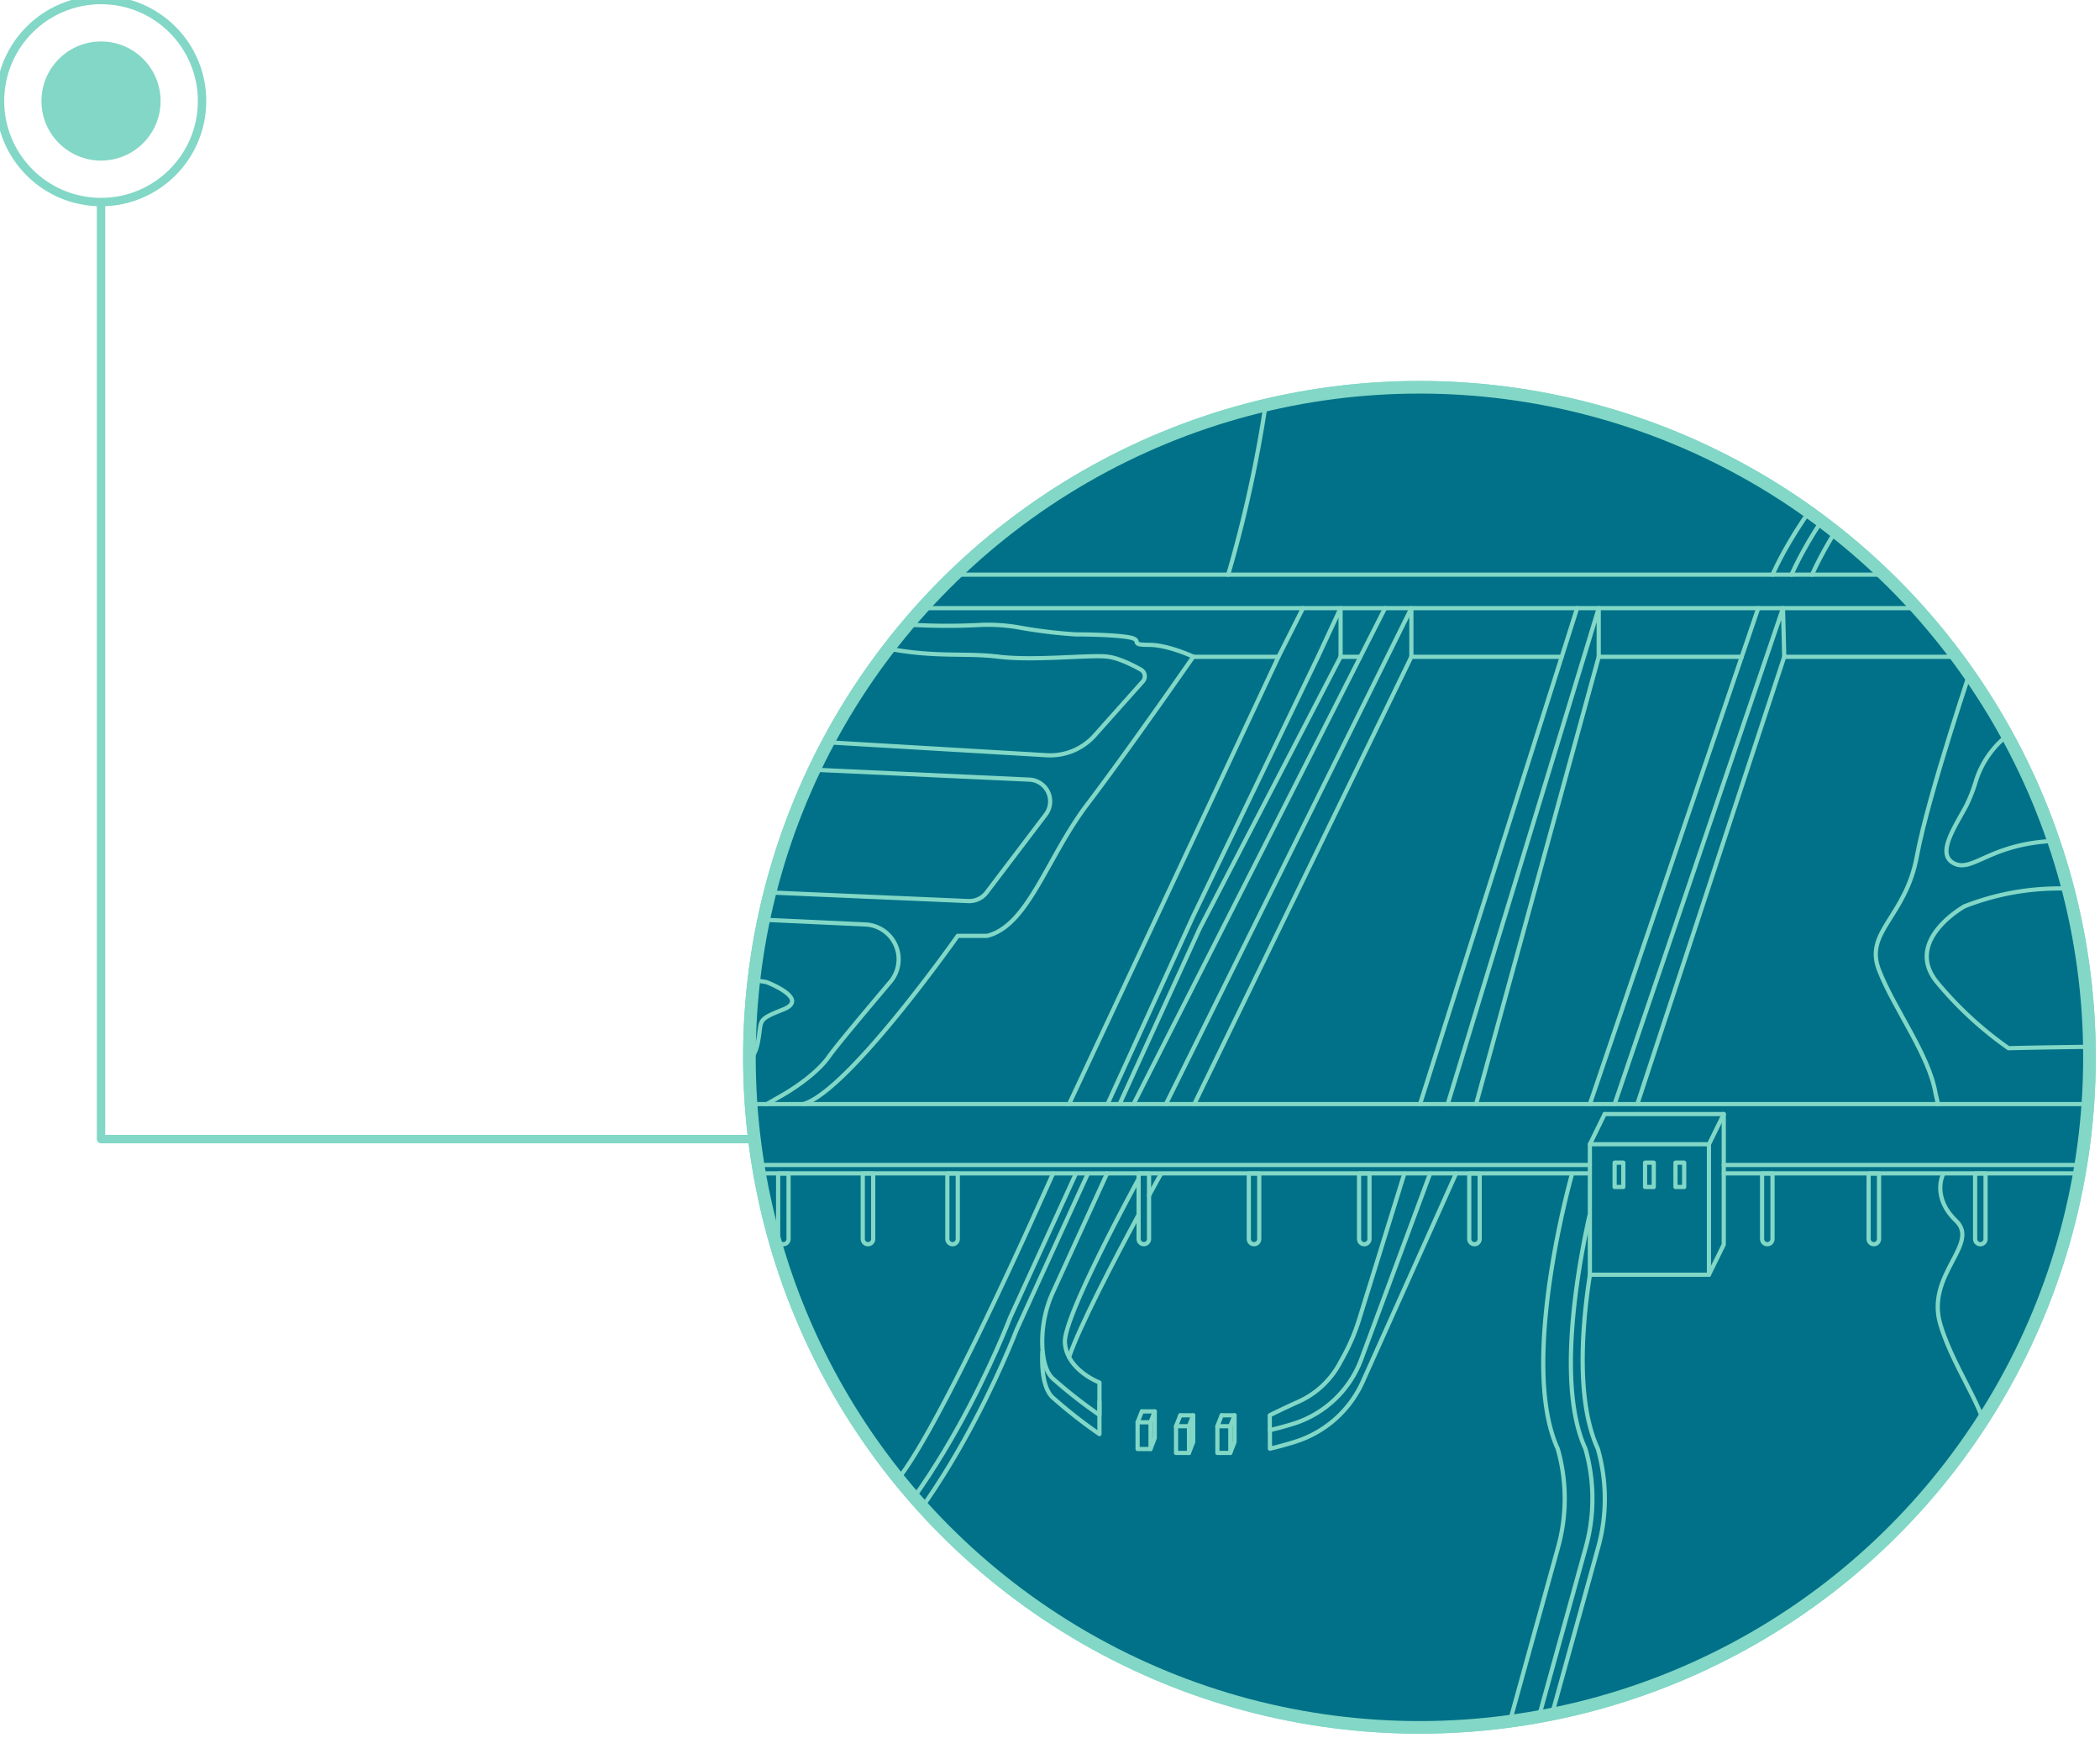 <svg id="Layer_1" data-name="Layer 1" xmlns="http://www.w3.org/2000/svg" xmlns:xlink="http://www.w3.org/1999/xlink" viewBox="0 0 499.27 413.18"><defs><style>.cls-1,.cls-3,.cls-4,.cls-7{fill:none;}.cls-2{clip-path:url(#clip-path);}.cls-3,.cls-4,.cls-5,.cls-7{stroke:#82d7c6;stroke-linecap:round;stroke-linejoin:round;}.cls-4,.cls-5{stroke-width:3px;}.cls-5{fill:#007188;}.cls-6{clip-path:url(#clip-path-2);}.cls-7{stroke-width:2px;}.cls-8{fill:#82d7c6;}</style><clipPath id="clip-path"><circle class="cls-1" cx="338.47" cy="-180.8" r="159.3"/></clipPath><clipPath id="clip-path-2"><circle class="cls-1" cx="337.47" cy="251.37" r="159.3"/></clipPath></defs><g class="cls-2"><path class="cls-3" d="M516-148.78a9.25,9.25,0,0,0-4.71,1.57,5.52,5.52,0,0,1-6,0h0a9.92,9.92,0,0,0-10.89,0,5.52,5.52,0,0,1-6,0h0a10,10,0,0,0-10.9,0h0a5.52,5.52,0,0,1-6,0,10,10,0,0,0-10.9,0h0a5.52,5.52,0,0,1-6,0,9.94,9.94,0,0,0-10.9,0,5.54,5.54,0,0,1-6,0,10,10,0,0,0-10.9,0h0a5.5,5.5,0,0,1-6,0,9.94,9.94,0,0,0-10.9,0,5.52,5.52,0,0,1-6,0,10,10,0,0,0-10.9,0,5.52,5.52,0,0,1-6,0,10,10,0,0,0-10.9,0,5.52,5.52,0,0,1-6,0,10,10,0,0,0-10.9,0,5.5,5.5,0,0,1-6,0,10,10,0,0,0-10.9,0,5.52,5.52,0,0,1-6,0,9.94,9.94,0,0,0-10.9,0,5.52,5.52,0,0,1-6,0,10,10,0,0,0-10.9,0,5.52,5.52,0,0,1-6,0,9.94,9.94,0,0,0-10.9,0,5.52,5.52,0,0,1-6,0,9.94,9.94,0,0,0-10.89,0h0a5.52,5.52,0,0,1-6,0,10,10,0,0,0-10.9,0,5.52,5.52,0,0,1-6,0h0a9.94,9.94,0,0,0-10.9,0,5.54,5.54,0,0,1-6,0h0a10,10,0,0,0-10.9,0,5.52,5.52,0,0,1-6,0,9.94,9.94,0,0,0-10.9,0h0a5.5,5.5,0,0,1-6,0,10,10,0,0,0-10.9,0,5.52,5.52,0,0,1-6,0,10,10,0,0,0-10.9,0,5.52,5.52,0,0,1-6,0,10,10,0,0,0-10.9,0,5.52,5.52,0,0,1-6,0,10.13,10.13,0,0,0-8.43-1.24v290.2H516Z"/></g><circle class="cls-4" cx="337.47" cy="251.37" r="159.3"/><circle class="cls-5" cx="337.47" cy="251.37" r="159.3"/><g class="cls-6"><line class="cls-3" x1="198.68" y1="136.62" x2="549.53" y2="136.62"/><line class="cls-3" x1="213.71" y1="144.58" x2="541.57" y2="144.58"/><line class="cls-3" x1="424.2" y1="156.15" x2="469.71" y2="156.15"/><line class="cls-3" x1="380.09" y1="156.15" x2="414.09" y2="156.15"/><line class="cls-3" x1="335.55" y1="156.15" x2="371.29" y2="156.15"/><line class="cls-3" x1="318.72" y1="156.15" x2="323.42" y2="156.15"/><line class="cls-3" x1="283.68" y1="156.15" x2="303.93" y2="156.15"/><line class="cls-3" x1="117.94" y1="262.49" x2="551.61" y2="262.49"/><line class="cls-3" x1="409.82" y1="276.96" x2="551.61" y2="276.96"/><line class="cls-3" x1="111.83" y1="276.96" x2="377.99" y2="276.96"/><line class="cls-3" x1="409.82" y1="278.96" x2="551.61" y2="278.96"/><line class="cls-3" x1="111.83" y1="278.96" x2="377.99" y2="278.96"/><polyline class="cls-3" points="283.94 262.49 335.55 156.15 335.55 144.58 277.19 262.49"/><line class="cls-3" x1="269.49" y1="262.49" x2="329.29" y2="144.58"/><line class="cls-3" x1="414.09" y1="156.15" x2="377.99" y2="262.49"/><line class="cls-3" x1="418.02" y1="144.58" x2="414.09" y2="156.15"/><polyline class="cls-3" points="389.27 262.49 424.2 156.15 423.9 144.58 383.87 262.49"/><polyline class="cls-3" points="350.94 262.49 380.09 156.15 380.09 144.58 344.19 262.49"/><line class="cls-3" x1="337.61" y1="262.49" x2="374.96" y2="144.58"/><path class="cls-3" d="M270.7,280.26c-4.87,9-17.92,33.68-17.52,39,.48,6.52,8.21,9.42,8.21,9.42v7.73a116.59,116.59,0,0,1-11.11-8.7c-1.54-1.45-2.2-4.08-2.42-6.81a28.3,28.3,0,0,1,2.58-13.95l12.77-28"/><path class="cls-3" d="M273.18,284.22c1.11-2,2.05-3.74,2.75-5"/><path class="cls-3" d="M254.17,322.64c2.44-7.22,10.61-22.89,16.53-33.85"/><path class="cls-3" d="M247.81,321.4c-.16,3.83.16,8.68,2.47,10.85a116.59,116.59,0,0,0,11.11,8.7v-7.73"/><path class="cls-3" d="M333.88,279l-10.77,34.77a46.93,46.93,0,0,1-3.71,8.73l-.94,1.72a20.84,20.84,0,0,1-9.7,9c-3.62,1.62-6.87,3.25-6.87,3.25V340s2.32-.5,5.46-1.47a25.27,25.27,0,0,0,16.28-15.36L340,279"/><path class="cls-3" d="M346.17,279,324,328.45a26.19,26.19,0,0,1-16,14.29c-3.45,1.09-6.08,1.67-6.08,1.67V340"/><line class="cls-3" x1="271.47" y1="335.55" x2="270.46" y2="338.14"/><rect class="cls-3" x="270.46" y="338.14" width="3.08" height="6.35"/><polyline class="cls-3" points="271.47 335.55 274.54 335.55 274.54 341.9 273.53 344.49"/><line class="cls-3" x1="273.53" y1="338.14" x2="274.54" y2="335.55"/><line class="cls-3" x1="280.61" y1="336.48" x2="279.6" y2="339.07"/><rect class="cls-3" x="279.6" y="339.07" width="3.08" height="6.35"/><polyline class="cls-3" points="280.61 336.48 283.68 336.48 283.68 342.83 282.67 345.42"/><line class="cls-3" x1="282.67" y1="339.07" x2="283.68" y2="336.48"/><line class="cls-3" x1="290.44" y1="336.48" x2="289.43" y2="339.07"/><rect class="cls-3" x="289.43" y="339.07" width="3.08" height="6.35"/><polyline class="cls-3" points="290.44 336.48 293.51 336.48 293.51 342.83 292.5 345.42"/><line class="cls-3" x1="292.5" y1="339.07" x2="293.51" y2="336.48"/><path class="cls-3" d="M164.89,279h2.48a0,0,0,0,1,0,0v15.56a1.24,1.24,0,0,1-1.24,1.24h0a1.24,1.24,0,0,1-1.24-1.24V279A0,0,0,0,1,164.89,279Z"/><path class="cls-3" d="M185,279h2.48a0,0,0,0,1,0,0v15.56a1.24,1.24,0,0,1-1.24,1.24h0a1.24,1.24,0,0,1-1.24-1.24V279A0,0,0,0,1,185,279Z"/><path class="cls-3" d="M205.12,279h2.48a0,0,0,0,1,0,0v15.56a1.24,1.24,0,0,1-1.24,1.24h0a1.24,1.24,0,0,1-1.24-1.24V279A0,0,0,0,1,205.12,279Z"/><path class="cls-3" d="M225.23,279h2.48a0,0,0,0,1,0,0v15.56a1.24,1.24,0,0,1-1.24,1.24h0a1.24,1.24,0,0,1-1.24-1.24V279a0,0,0,0,1,0,0Z"/><path class="cls-3" d="M270.7,288.79V279h2.48v15.55a1.23,1.23,0,0,1-1.24,1.24h0a1.24,1.24,0,0,1-1.24-1.24v-5.72"/><path class="cls-3" d="M296.9,279h2.48a0,0,0,0,1,0,0v15.56a1.24,1.24,0,0,1-1.24,1.24h0a1.24,1.24,0,0,1-1.24-1.24V279A0,0,0,0,1,296.9,279Z"/><path class="cls-3" d="M323.11,279h2.48a0,0,0,0,1,0,0v15.56a1.24,1.24,0,0,1-1.24,1.24h0a1.24,1.24,0,0,1-1.24-1.24V279A0,0,0,0,1,323.11,279Z"/><path class="cls-3" d="M349.31,279h2.48a0,0,0,0,1,0,0v15.56a1.24,1.24,0,0,1-1.24,1.24h0a1.24,1.24,0,0,1-1.24-1.24V279A0,0,0,0,1,349.31,279Z"/><path class="cls-3" d="M418.93,279h2.48a0,0,0,0,1,0,0v15.56a1.24,1.24,0,0,1-1.24,1.24h0a1.24,1.24,0,0,1-1.24-1.24V279a0,0,0,0,1,0,0Z"/><path class="cls-3" d="M444.26,279h2.48a0,0,0,0,1,0,0v15.56a1.24,1.24,0,0,1-1.24,1.24h0a1.24,1.24,0,0,1-1.24-1.24V279a0,0,0,0,1,0,0Z"/><path class="cls-3" d="M469.58,279h2.48a0,0,0,0,1,0,0v15.56a1.24,1.24,0,0,1-1.24,1.24h0a1.24,1.24,0,0,1-1.24-1.24V279A0,0,0,0,1,469.58,279Z"/><path class="cls-3" d="M497.38,279v11.81a1.23,1.23,0,0,1-1.24,1.24h0a1.24,1.24,0,0,1-1.24-1.24V279"/><path class="cls-3" d="M141.8,279h2.48a0,0,0,0,1,0,0v15.56a1.24,1.24,0,0,1-1.24,1.24h0a1.24,1.24,0,0,1-1.24-1.24V279A0,0,0,0,1,141.8,279Z"/><path class="cls-3" d="M121.56,279v11.81a1.23,1.23,0,0,1-1.24,1.24h0a1.24,1.24,0,0,1-1.24-1.24V279"/><path class="cls-3" d="M125.88,509.17s40.56-111.79,68.26-129.6,46-66.29,46-66.29l15.53-34"/><polyline class="cls-3" points="266.18 262.49 285.24 220.71 318.72 156.15 318.72 144.58 313.35 156.15 283.68 217.81 263.41 262.27"/><path class="cls-3" d="M127.43,512.06S168,400.27,195.69,382.46s46-66.28,46-66.28l16.85-36.95"/><polyline class="cls-3" points="254.17 262.49 303.95 156.15 309.78 144.58"/><path class="cls-3" d="M117.94,503.23l46.56-96.37a103.85,103.85,0,0,1,25.13-33c8.47-7.42,18.11-16.08,22.81-21,8.19-8.62,27.78-51.4,32.77-62.43L250.36,279"/><polyline class="cls-3" points="377.99 303.06 377.99 272.04 406.3 272.04 406.3 303.06 377.99 303.06"/><polyline class="cls-3" points="381.5 264.86 409.82 264.86 409.82 295.88 406.3 303.06"/><line class="cls-3" x1="381.5" y1="264.86" x2="377.99" y2="272.04"/><line class="cls-3" x1="406.3" y1="272.04" x2="409.82" y2="264.86"/><rect class="cls-3" x="383.87" y="276.41" width="2.07" height="5.79"/><rect class="cls-3" x="391.11" y="276.41" width="2.07" height="5.79"/><rect class="cls-3" x="398.34" y="276.41" width="2.07" height="5.79"/><path class="cls-3" d="M373.69,279.31S361,324,370.34,344.41h0a43.19,43.19,0,0,1,.1,23.41l-21.13,76.36-23.72,78.37"/><path class="cls-3" d="M377.87,289.08c-3.16,14.33-7.58,40.9-.95,55.33h0a43.19,43.19,0,0,1,.11,23.41L355.9,444.18l-23.72,78.37"/><path class="cls-3" d="M378,303.06c-2.18,14-3,30.74,1.87,41.35h0a43.19,43.19,0,0,1,.11,23.41l-21.13,76.36-23.73,78.37"/><path class="cls-3" d="M421.42,136.62S431,114,451.05,100.89,499,20.18,499,20.18"/><path class="cls-3" d="M425.93,136.62s9.54-22.67,29.63-35.73,47.89-80.71,47.89-80.71"/><path class="cls-3" d="M430.82,136.62s9.54-22.67,29.63-35.73,47.89-80.71,47.89-80.71"/><path class="cls-3" d="M555.59,89.05s-29.94,1.09-52.14,13.57l-29.25,34"/><path class="cls-3" d="M460.76,262.49l-.58-2.53c-1.54-9.22-9.85-20.07-13.44-29.3s6.3-12.48,9-27.12,13.83-47.39,13.83-47.39,8.77-7.79,17.73-7.79,13.67,3.24,19.15,1,19.64-2.24,19.64-2.24"/><path class="cls-3" d="M461.9,279.31s-2.64,5.38,3.14,10.91-7.24,12.78-3.74,24.6,13,23,10.76,29.59S476.13,358,487.46,358s14,1.21,19.3,3.38,9.4,2.89,17.12,1.21,13.5,16.63,33,10.12,61.49,28.46,61.49,28.46"/><path class="cls-3" d="M334.77,42.48s-29.42,19.57-32.88,46.57A306.44,306.44,0,0,1,292,136.62"/><path class="cls-3" d="M180.22,279.31s-19.62,32.95-32.37,48.15-27,15.21-41.69,22.07-45.13,67.69-49,78l-3.92,10.3"/><path class="cls-3" d="M156.26,217.49l49.44,2.29a8.29,8.29,0,0,1,6,13.62c-6.15,7.29-13,15.44-14.72,17.91-3.42,4.79-10.68,8.89-10.68,8.89l-4,2.29"/><path class="cls-3" d="M182.26,233.5s-17.16-3.28-26,0-20,11.16-9.49,12.8a175.13,175.13,0,0,1,23.29,4.92c6.89,2,9.18,1.64,10.16-3.61s-.42-5.07,6-7.62S182.26,233.5,182.26,233.5Z"/><path class="cls-3" d="M467.07,215.46s-14.84,8.24-6.38,18.27a86.62,86.62,0,0,0,16.83,15.47s68.11-1.68,71.87,1.67,3.35-5.44-5.85-14.63-7.52-17.13-5.85-18.39-24.43-5.43-29.35-5S487.51,207.5,467.07,215.46Z"/><path class="cls-3" d="M492.89,170.19a22.23,22.23,0,0,0-23.11,15.45,38.31,38.31,0,0,1-2.29,5.89c-2.93,5.43-7.27,11.7-2.8,13.79s8.65-5,24.53-5.43,50.33,5.81,50.33,5.81-16.48-22.53-8.54-32.14Z"/><path class="cls-3" d="M191,262.49c10.8-3.16,36.7-40,36.7-40h7c9.81-2.46,14.19-18.62,23.88-31.37s25.13-35,25.13-35-6-2.81-10.5-2.81-2-.75-3.69-1.49-9.23-1-13.82-1a118.93,118.93,0,0,1-13.75-1.7,42.66,42.66,0,0,0-9-.54,146.63,146.63,0,0,1-19.25-.25,60.64,60.64,0,0,1-18.29-5.11"/><path class="cls-3" d="M160.92,211.22l69.26,3a5.18,5.18,0,0,0,4.35-2l14.09-18.57a5.18,5.18,0,0,0-3.89-8.3L185,182.61"/><path class="cls-3" d="M193,176.25l55.84,3.3a14.17,14.17,0,0,0,11.41-4.7L271.71,162a1.82,1.82,0,0,0-.47-2.8c-2-1.13-5.26-2.74-7.83-3.08-4.05-.54-17.37,1.07-26.06,0s-15.88.52-29.75-2.65"/></g><polyline class="cls-7" points="179 270.81 24.02 270.81 24.02 48.63"/><circle class="cls-7" cx="24.02" cy="24.02" r="24.02"/><circle class="cls-8" cx="24.02" cy="24.02" r="14.16"/></svg>
